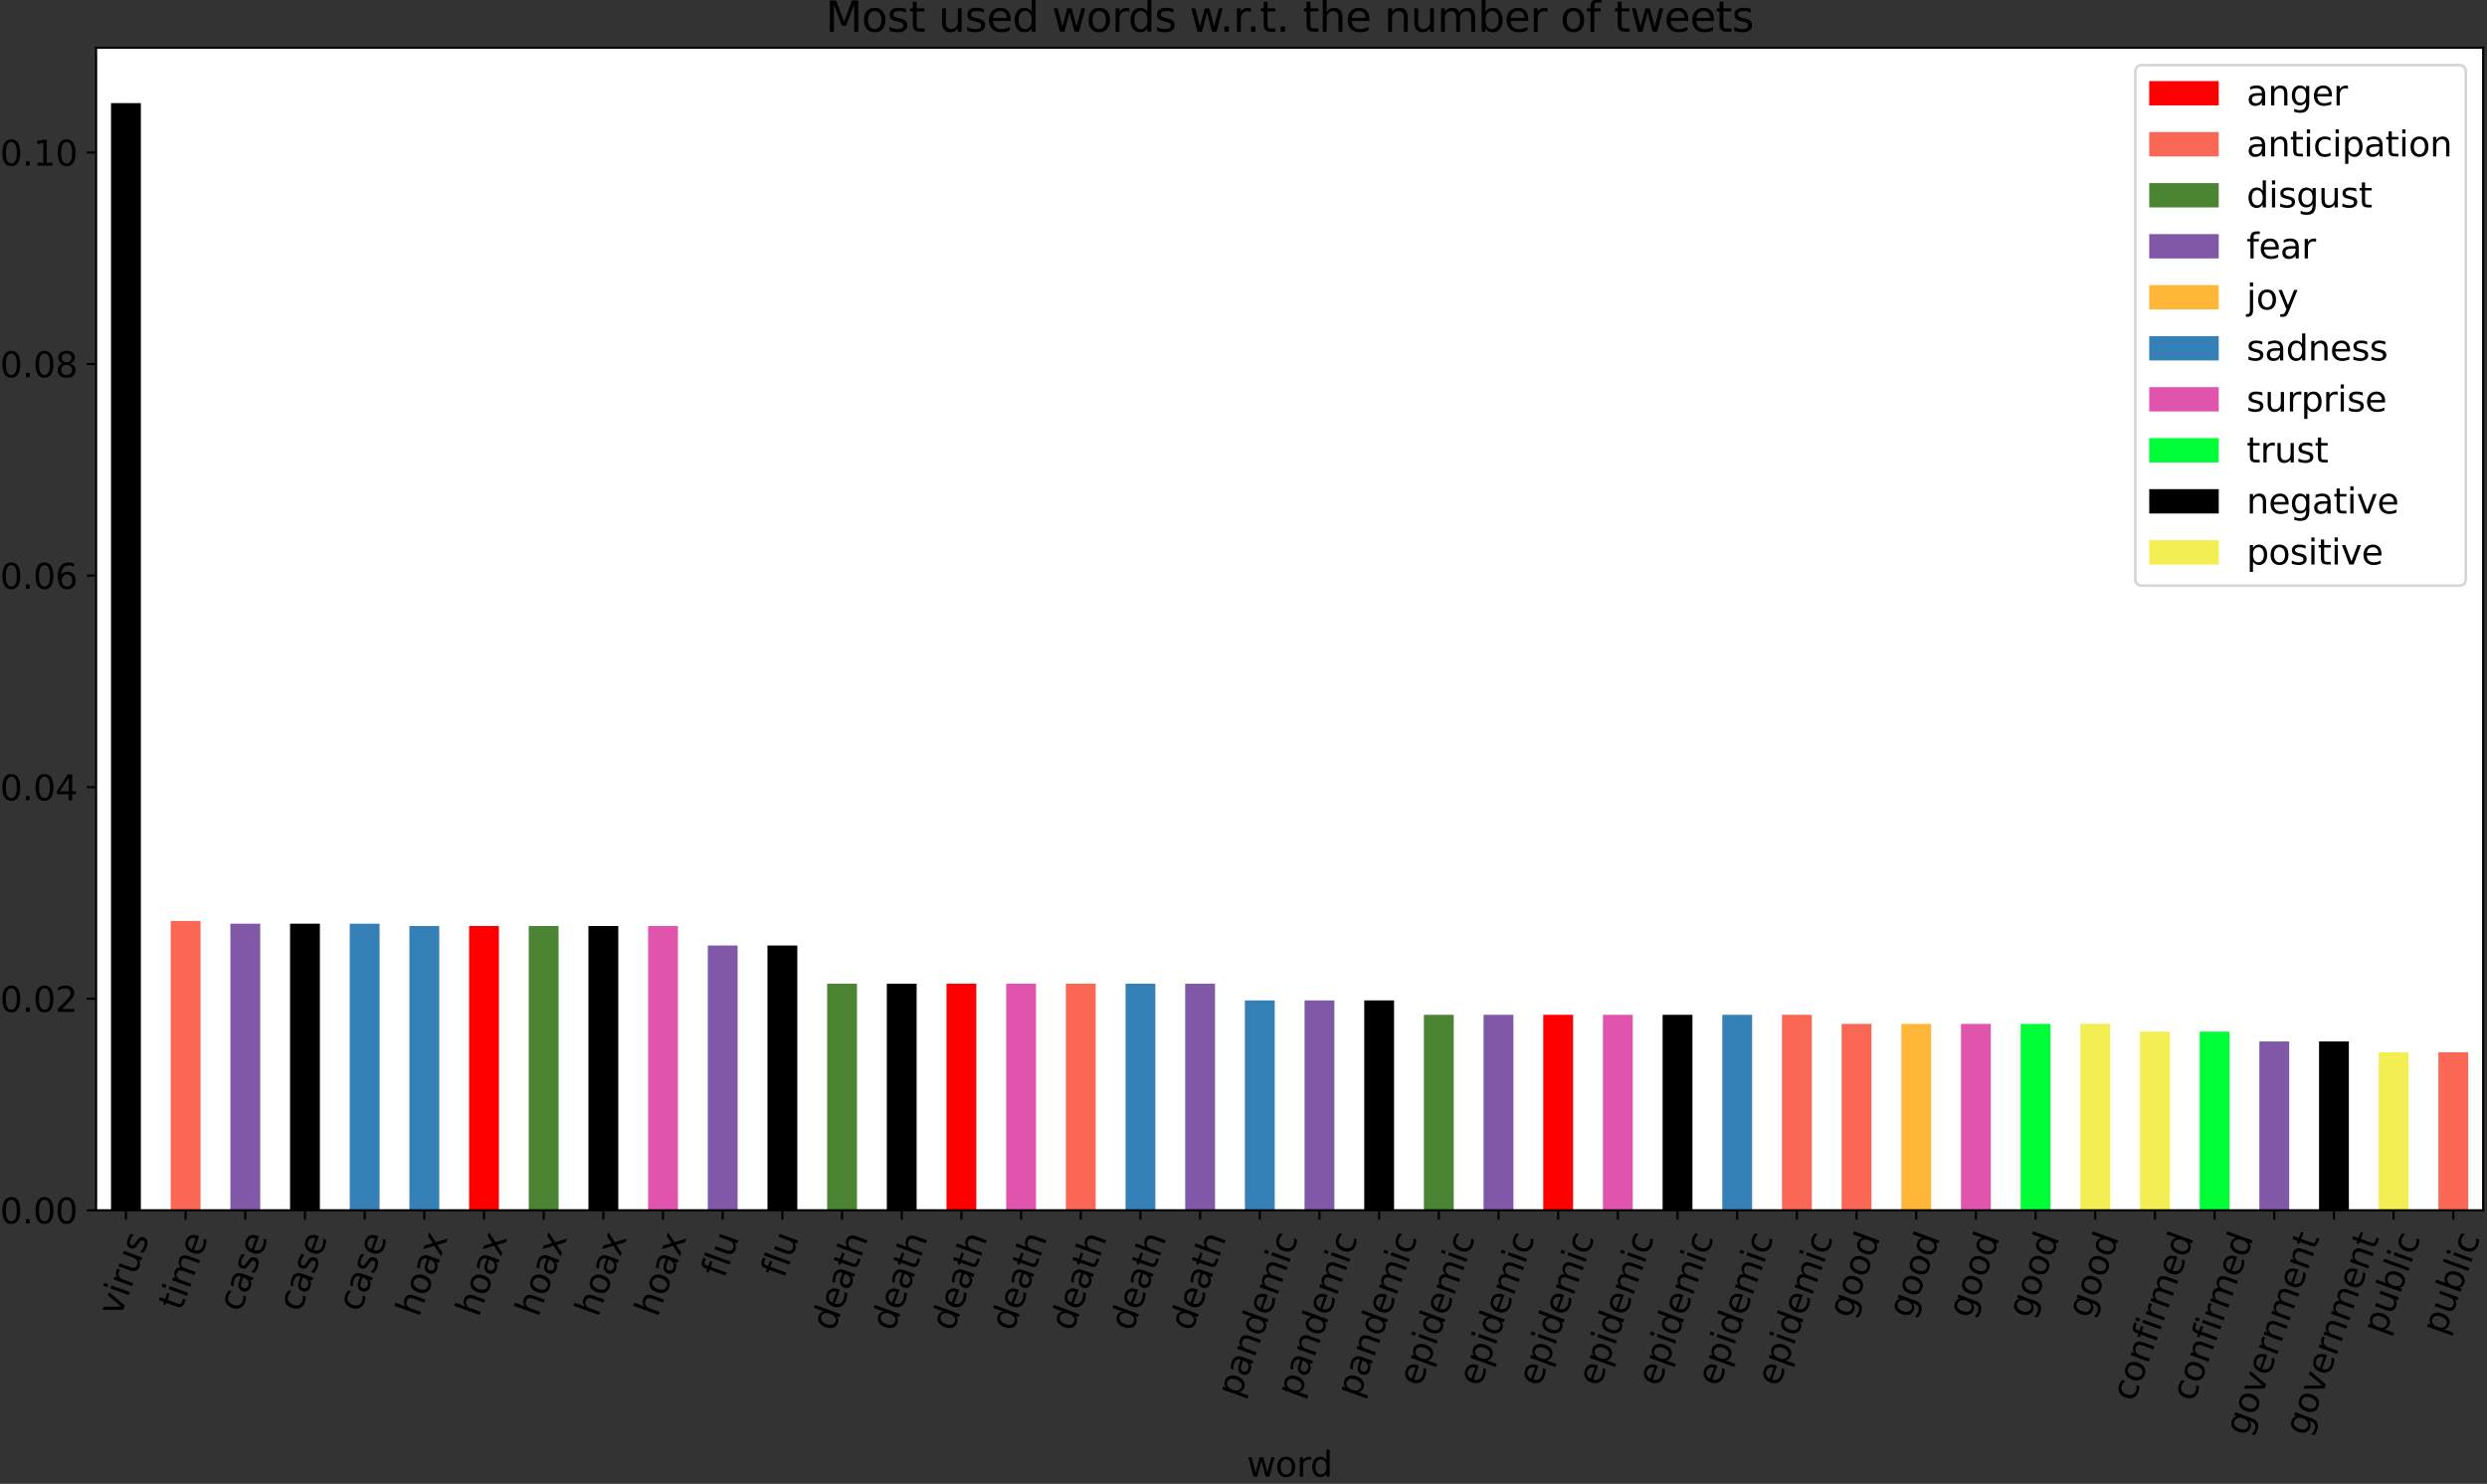<?xml version="1.0" encoding="utf-8" standalone="no"?>
<!DOCTYPE svg PUBLIC "-//W3C//DTD SVG 1.1//EN"
  "http://www.w3.org/Graphics/SVG/1.1/DTD/svg11.dtd">
<svg height="555.092pt" version="1.1" viewBox="0 0 930.186 555.092" width="930.186pt" xmlns="http://www.w3.org/2000/svg" xmlns:xlink="http://www.w3.org/1999/xlink">
 <rect x="0" y="0" width="930.186" height="555.092" fill="#333333" stroke="none"/>
 <defs>
  <style type="text/css">*{stroke-linecap:butt;stroke-linejoin:round;}</style>
 </defs>
 <g id="figure_1">
  <g id="patch_1">
   <path d="M 0 555.092 
L 930.186 555.092 
L 930.186 0 
L 0 0 
z
" style="fill:none;"/>
  </g>
  <g id="axes_1">
   <g id="patch_2">
    <path d="M 35.945 452.734 
L 928.745 452.734 
L 928.745 17.854 
L 35.945 17.854 
z
" style="fill:#ffffff;"/>
   </g>
   <g id="patch_3">
    <path clip-path="url(#p8131854d58)" d="M 41.525 452.734 
L 52.685 452.734 
L 52.685 38.562 
L 41.525 38.562 
z
"/>
   </g>
   <g id="patch_4">
    <path clip-path="url(#p8131854d58)" d="M 63.845 452.734 
L 75.005 452.734 
L 75.005 344.512 
L 63.845 344.512 
z
" style="fill:#fb6755;"/>
   </g>
   <g id="patch_5">
    <path clip-path="url(#p8131854d58)" d="M 86.165 452.734 
L 97.325 452.734 
L 97.325 345.541 
L 86.165 345.541 
z
" style="fill:#8058a7;"/>
   </g>
   <g id="patch_6">
    <path clip-path="url(#p8131854d58)" d="M 108.485 452.734 
L 119.645 452.734 
L 119.645 345.541 
L 108.485 345.541 
z
"/>
   </g>
   <g id="patch_7">
    <path clip-path="url(#p8131854d58)" d="M 130.805 452.734 
L 141.965 452.734 
L 141.965 345.541 
L 130.805 345.541 
z
" style="fill:#3581b7;"/>
   </g>
   <g id="patch_8">
    <path clip-path="url(#p8131854d58)" d="M 153.125 452.734 
L 164.285 452.734 
L 164.285 346.4 
L 153.125 346.4 
z
" style="fill:#3581b7;"/>
   </g>
   <g id="patch_9">
    <path clip-path="url(#p8131854d58)" d="M 175.445 452.734 
L 186.605 452.734 
L 186.605 346.4 
L 175.445 346.4 
z
" style="fill:#ff0000;"/>
   </g>
   <g id="patch_10">
    <path clip-path="url(#p8131854d58)" d="M 197.765 452.734 
L 208.925 452.734 
L 208.925 346.4 
L 197.765 346.4 
z
" style="fill:#4b8534;"/>
   </g>
   <g id="patch_11">
    <path clip-path="url(#p8131854d58)" d="M 220.085 452.734 
L 231.245 452.734 
L 231.245 346.4 
L 220.085 346.4 
z
"/>
   </g>
   <g id="patch_12">
    <path clip-path="url(#p8131854d58)" d="M 242.405 452.734 
L 253.565 452.734 
L 253.565 346.4 
L 242.405 346.4 
z
" style="fill:#e154ae;"/>
   </g>
   <g id="patch_13">
    <path clip-path="url(#p8131854d58)" d="M 264.725 452.734 
L 275.885 452.734 
L 275.885 353.684 
L 264.725 353.684 
z
" style="fill:#8058a7;"/>
   </g>
   <g id="patch_14">
    <path clip-path="url(#p8131854d58)" d="M 287.045 452.734 
L 298.205 452.734 
L 298.205 353.684 
L 287.045 353.684 
z
"/>
   </g>
   <g id="patch_15">
    <path clip-path="url(#p8131854d58)" d="M 309.365 452.734 
L 320.525 452.734 
L 320.525 367.972 
L 309.365 367.972 
z
" style="fill:#4b8534;"/>
   </g>
   <g id="patch_16">
    <path clip-path="url(#p8131854d58)" d="M 331.685 452.734 
L 342.845 452.734 
L 342.845 367.972 
L 331.685 367.972 
z
"/>
   </g>
   <g id="patch_17">
    <path clip-path="url(#p8131854d58)" d="M 354.005 452.734 
L 365.165 452.734 
L 365.165 367.972 
L 354.005 367.972 
z
" style="fill:#ff0000;"/>
   </g>
   <g id="patch_18">
    <path clip-path="url(#p8131854d58)" d="M 376.325 452.734 
L 387.485 452.734 
L 387.485 367.972 
L 376.325 367.972 
z
" style="fill:#e154ae;"/>
   </g>
   <g id="patch_19">
    <path clip-path="url(#p8131854d58)" d="M 398.645 452.734 
L 409.805 452.734 
L 409.805 367.972 
L 398.645 367.972 
z
" style="fill:#fb6755;"/>
   </g>
   <g id="patch_20">
    <path clip-path="url(#p8131854d58)" d="M 420.965 452.734 
L 432.125 452.734 
L 432.125 367.972 
L 420.965 367.972 
z
" style="fill:#3581b7;"/>
   </g>
   <g id="patch_21">
    <path clip-path="url(#p8131854d58)" d="M 443.285 452.734 
L 454.445 452.734 
L 454.445 367.972 
L 443.285 367.972 
z
" style="fill:#8058a7;"/>
   </g>
   <g id="patch_22">
    <path clip-path="url(#p8131854d58)" d="M 465.605 452.734 
L 476.765 452.734 
L 476.765 374.243 
L 465.605 374.243 
z
" style="fill:#3581b7;"/>
   </g>
   <g id="patch_23">
    <path clip-path="url(#p8131854d58)" d="M 487.925 452.734 
L 499.085 452.734 
L 499.085 374.243 
L 487.925 374.243 
z
" style="fill:#8058a7;"/>
   </g>
   <g id="patch_24">
    <path clip-path="url(#p8131854d58)" d="M 510.245 452.734 
L 521.405 452.734 
L 521.405 374.243 
L 510.245 374.243 
z
"/>
   </g>
   <g id="patch_25">
    <path clip-path="url(#p8131854d58)" d="M 532.565 452.734 
L 543.725 452.734 
L 543.725 379.612 
L 532.565 379.612 
z
" style="fill:#4b8534;"/>
   </g>
   <g id="patch_26">
    <path clip-path="url(#p8131854d58)" d="M 554.885 452.734 
L 566.045 452.734 
L 566.045 379.612 
L 554.885 379.612 
z
" style="fill:#8058a7;"/>
   </g>
   <g id="patch_27">
    <path clip-path="url(#p8131854d58)" d="M 577.205 452.734 
L 588.365 452.734 
L 588.365 379.612 
L 577.205 379.612 
z
" style="fill:#ff0000;"/>
   </g>
   <g id="patch_28">
    <path clip-path="url(#p8131854d58)" d="M 599.525 452.734 
L 610.685 452.734 
L 610.685 379.612 
L 599.525 379.612 
z
" style="fill:#e154ae;"/>
   </g>
   <g id="patch_29">
    <path clip-path="url(#p8131854d58)" d="M 621.845 452.734 
L 633.005 452.734 
L 633.005 379.612 
L 621.845 379.612 
z
"/>
   </g>
   <g id="patch_30">
    <path clip-path="url(#p8131854d58)" d="M 644.165 452.734 
L 655.325 452.734 
L 655.325 379.612 
L 644.165 379.612 
z
" style="fill:#3581b7;"/>
   </g>
   <g id="patch_31">
    <path clip-path="url(#p8131854d58)" d="M 666.485 452.734 
L 677.645 452.734 
L 677.645 379.612 
L 666.485 379.612 
z
" style="fill:#fb6755;"/>
   </g>
   <g id="patch_32">
    <path clip-path="url(#p8131854d58)" d="M 688.805 452.734 
L 699.965 452.734 
L 699.965 383.005 
L 688.805 383.005 
z
" style="fill:#fb6755;"/>
   </g>
   <g id="patch_33">
    <path clip-path="url(#p8131854d58)" d="M 711.125 452.734 
L 722.285 452.734 
L 722.285 383.005 
L 711.125 383.005 
z
" style="fill:#ffb639;"/>
   </g>
   <g id="patch_34">
    <path clip-path="url(#p8131854d58)" d="M 733.445 452.734 
L 744.605 452.734 
L 744.605 383.005 
L 733.445 383.005 
z
" style="fill:#e154ae;"/>
   </g>
   <g id="patch_35">
    <path clip-path="url(#p8131854d58)" d="M 755.765 452.734 
L 766.925 452.734 
L 766.925 383.005 
L 755.765 383.005 
z
" style="fill:#00ff37;"/>
   </g>
   <g id="patch_36">
    <path clip-path="url(#p8131854d58)" d="M 778.085 452.734 
L 789.245 452.734 
L 789.245 383.005 
L 778.085 383.005 
z
" style="fill:#f3ef52;"/>
   </g>
   <g id="patch_37">
    <path clip-path="url(#p8131854d58)" d="M 800.405 452.734 
L 811.565 452.734 
L 811.565 385.907 
L 800.405 385.907 
z
" style="fill:#f3ef52;"/>
   </g>
   <g id="patch_38">
    <path clip-path="url(#p8131854d58)" d="M 822.725 452.734 
L 833.885 452.734 
L 833.885 385.907 
L 822.725 385.907 
z
" style="fill:#00ff37;"/>
   </g>
   <g id="patch_39">
    <path clip-path="url(#p8131854d58)" d="M 845.045 452.734 
L 856.205 452.734 
L 856.205 389.575 
L 845.045 389.575 
z
" style="fill:#8058a7;"/>
   </g>
   <g id="patch_40">
    <path clip-path="url(#p8131854d58)" d="M 867.365 452.734 
L 878.525 452.734 
L 878.525 389.575 
L 867.365 389.575 
z
"/>
   </g>
   <g id="patch_41">
    <path clip-path="url(#p8131854d58)" d="M 889.685 452.734 
L 900.845 452.734 
L 900.845 393.625 
L 889.685 393.625 
z
" style="fill:#f3ef52;"/>
   </g>
   <g id="patch_42">
    <path clip-path="url(#p8131854d58)" d="M 912.005 452.734 
L 923.165 452.734 
L 923.165 393.625 
L 912.005 393.625 
z
" style="fill:#fb6755;"/>
   </g>
   <g id="matplotlib.axis_1">
    <g id="xtick_1">
     <g id="line2d_1">
      <defs>
       <path d="M 0 0 
L 0 3.5 
" id="m662b464c27" style="stroke:#000000;stroke-width:0.8;"/>
      </defs>
      <g>
       <use style="stroke:#000000;stroke-width:0.8;" x="47.105" xlink:href="#m662b464c27" y="452.734"/>
      </g>
     </g>
     <g id="text_1">
      <!-- virus -->
      <g transform="translate(45.062 492.864)rotate(-70)scale(0.13 -0.13)">
       <defs>
        <path d="M 191 3500 
L 800 3500 
L 1894 563 
L 2988 3500 
L 3597 3500 
L 2284 0 
L 1503 0 
L 191 3500 
z
" id="DejaVuSans-76" transform="scale(0.016)"/>
        <path d="M 603 3500 
L 1178 3500 
L 1178 0 
L 603 0 
L 603 3500 
z
M 603 4863 
L 1178 4863 
L 1178 4134 
L 603 4134 
L 603 4863 
z
" id="DejaVuSans-69" transform="scale(0.016)"/>
        <path d="M 2631 2963 
Q 2534 3019 2420 3045 
Q 2306 3072 2169 3072 
Q 1681 3072 1420 2755 
Q 1159 2438 1159 1844 
L 1159 0 
L 581 0 
L 581 3500 
L 1159 3500 
L 1159 2956 
Q 1341 3275 1631 3429 
Q 1922 3584 2338 3584 
Q 2397 3584 2469 3576 
Q 2541 3569 2628 3553 
L 2631 2963 
z
" id="DejaVuSans-72" transform="scale(0.016)"/>
        <path d="M 544 1381 
L 544 3500 
L 1119 3500 
L 1119 1403 
Q 1119 906 1312 657 
Q 1506 409 1894 409 
Q 2359 409 2629 706 
Q 2900 1003 2900 1516 
L 2900 3500 
L 3475 3500 
L 3475 0 
L 2900 0 
L 2900 538 
Q 2691 219 2414 64 
Q 2138 -91 1772 -91 
Q 1169 -91 856 284 
Q 544 659 544 1381 
z
M 1991 3584 
L 1991 3584 
z
" id="DejaVuSans-75" transform="scale(0.016)"/>
        <path d="M 2834 3397 
L 2834 2853 
Q 2591 2978 2328 3040 
Q 2066 3103 1784 3103 
Q 1356 3103 1142 2972 
Q 928 2841 928 2578 
Q 928 2378 1081 2264 
Q 1234 2150 1697 2047 
L 1894 2003 
Q 2506 1872 2764 1633 
Q 3022 1394 3022 966 
Q 3022 478 2636 193 
Q 2250 -91 1575 -91 
Q 1294 -91 989 -36 
Q 684 19 347 128 
L 347 722 
Q 666 556 975 473 
Q 1284 391 1588 391 
Q 1994 391 2212 530 
Q 2431 669 2431 922 
Q 2431 1156 2273 1281 
Q 2116 1406 1581 1522 
L 1381 1569 
Q 847 1681 609 1914 
Q 372 2147 372 2553 
Q 372 3047 722 3315 
Q 1072 3584 1716 3584 
Q 2034 3584 2315 3537 
Q 2597 3491 2834 3397 
z
" id="DejaVuSans-73" transform="scale(0.016)"/>
       </defs>
       <use xlink:href="#DejaVuSans-76"/>
       <use x="59.18" xlink:href="#DejaVuSans-69"/>
       <use x="86.963" xlink:href="#DejaVuSans-72"/>
       <use x="128.076" xlink:href="#DejaVuSans-75"/>
       <use x="191.455" xlink:href="#DejaVuSans-73"/>
      </g>
     </g>
    </g>
    <g id="xtick_2">
     <g id="line2d_2">
      <g>
       <use style="stroke:#000000;stroke-width:0.8;" x="69.425" xlink:href="#m662b464c27" y="452.734"/>
      </g>
     </g>
     <g id="text_2">
      <!-- time -->
      <g transform="translate(67.774 490.711)rotate(-70)scale(0.13 -0.13)">
       <defs>
        <path d="M 1172 4494 
L 1172 3500 
L 2356 3500 
L 2356 3053 
L 1172 3053 
L 1172 1153 
Q 1172 725 1289 603 
Q 1406 481 1766 481 
L 2356 481 
L 2356 0 
L 1766 0 
Q 1100 0 847 248 
Q 594 497 594 1153 
L 594 3053 
L 172 3053 
L 172 3500 
L 594 3500 
L 594 4494 
L 1172 4494 
z
" id="DejaVuSans-74" transform="scale(0.016)"/>
        <path d="M 3328 2828 
Q 3544 3216 3844 3400 
Q 4144 3584 4550 3584 
Q 5097 3584 5394 3201 
Q 5691 2819 5691 2113 
L 5691 0 
L 5113 0 
L 5113 2094 
Q 5113 2597 4934 2840 
Q 4756 3084 4391 3084 
Q 3944 3084 3684 2787 
Q 3425 2491 3425 1978 
L 3425 0 
L 2847 0 
L 2847 2094 
Q 2847 2600 2669 2842 
Q 2491 3084 2119 3084 
Q 1678 3084 1418 2786 
Q 1159 2488 1159 1978 
L 1159 0 
L 581 0 
L 581 3500 
L 1159 3500 
L 1159 2956 
Q 1356 3278 1631 3431 
Q 1906 3584 2284 3584 
Q 2666 3584 2933 3390 
Q 3200 3197 3328 2828 
z
" id="DejaVuSans-6d" transform="scale(0.016)"/>
        <path d="M 3597 1894 
L 3597 1613 
L 953 1613 
Q 991 1019 1311 708 
Q 1631 397 2203 397 
Q 2534 397 2845 478 
Q 3156 559 3463 722 
L 3463 178 
Q 3153 47 2828 -22 
Q 2503 -91 2169 -91 
Q 1331 -91 842 396 
Q 353 884 353 1716 
Q 353 2575 817 3079 
Q 1281 3584 2069 3584 
Q 2775 3584 3186 3129 
Q 3597 2675 3597 1894 
z
M 3022 2063 
Q 3016 2534 2758 2815 
Q 2500 3097 2075 3097 
Q 1594 3097 1305 2825 
Q 1016 2553 972 2059 
L 3022 2063 
z
" id="DejaVuSans-65" transform="scale(0.016)"/>
       </defs>
       <use xlink:href="#DejaVuSans-74"/>
       <use x="39.209" xlink:href="#DejaVuSans-69"/>
       <use x="66.992" xlink:href="#DejaVuSans-6d"/>
       <use x="164.404" xlink:href="#DejaVuSans-65"/>
      </g>
     </g>
    </g>
    <g id="xtick_3">
     <g id="line2d_3">
      <g>
       <use style="stroke:#000000;stroke-width:0.8;" x="91.745" xlink:href="#m662b464c27" y="452.734"/>
      </g>
     </g>
     <g id="text_3">
      <!-- case -->
      <g transform="translate(90.005 491.195)rotate(-70)scale(0.13 -0.13)">
       <defs>
        <path d="M 3122 3366 
L 3122 2828 
Q 2878 2963 2633 3030 
Q 2388 3097 2138 3097 
Q 1578 3097 1268 2742 
Q 959 2388 959 1747 
Q 959 1106 1268 751 
Q 1578 397 2138 397 
Q 2388 397 2633 464 
Q 2878 531 3122 666 
L 3122 134 
Q 2881 22 2623 -34 
Q 2366 -91 2075 -91 
Q 1284 -91 818 406 
Q 353 903 353 1747 
Q 353 2603 823 3093 
Q 1294 3584 2113 3584 
Q 2378 3584 2631 3529 
Q 2884 3475 3122 3366 
z
" id="DejaVuSans-63" transform="scale(0.016)"/>
        <path d="M 2194 1759 
Q 1497 1759 1228 1600 
Q 959 1441 959 1056 
Q 959 750 1161 570 
Q 1363 391 1709 391 
Q 2188 391 2477 730 
Q 2766 1069 2766 1631 
L 2766 1759 
L 2194 1759 
z
M 3341 1997 
L 3341 0 
L 2766 0 
L 2766 531 
Q 2569 213 2275 61 
Q 1981 -91 1556 -91 
Q 1019 -91 701 211 
Q 384 513 384 1019 
Q 384 1609 779 1909 
Q 1175 2209 1959 2209 
L 2766 2209 
L 2766 2266 
Q 2766 2663 2505 2880 
Q 2244 3097 1772 3097 
Q 1472 3097 1187 3025 
Q 903 2953 641 2809 
L 641 3341 
Q 956 3463 1253 3523 
Q 1550 3584 1831 3584 
Q 2591 3584 2966 3190 
Q 3341 2797 3341 1997 
z
" id="DejaVuSans-61" transform="scale(0.016)"/>
       </defs>
       <use xlink:href="#DejaVuSans-63"/>
       <use x="54.98" xlink:href="#DejaVuSans-61"/>
       <use x="116.26" xlink:href="#DejaVuSans-73"/>
       <use x="168.359" xlink:href="#DejaVuSans-65"/>
      </g>
     </g>
    </g>
    <g id="xtick_4">
     <g id="line2d_4">
      <g>
       <use style="stroke:#000000;stroke-width:0.8;" x="114.065" xlink:href="#m662b464c27" y="452.734"/>
      </g>
     </g>
     <g id="text_4">
      <!-- case -->
      <g transform="translate(112.325 491.195)rotate(-70)scale(0.13 -0.13)">
       <use xlink:href="#DejaVuSans-63"/>
       <use x="54.98" xlink:href="#DejaVuSans-61"/>
       <use x="116.26" xlink:href="#DejaVuSans-73"/>
       <use x="168.359" xlink:href="#DejaVuSans-65"/>
      </g>
     </g>
    </g>
    <g id="xtick_5">
     <g id="line2d_5">
      <g>
       <use style="stroke:#000000;stroke-width:0.8;" x="136.385" xlink:href="#m662b464c27" y="452.734"/>
      </g>
     </g>
     <g id="text_5">
      <!-- case -->
      <g transform="translate(134.645 491.195)rotate(-70)scale(0.13 -0.13)">
       <use xlink:href="#DejaVuSans-63"/>
       <use x="54.98" xlink:href="#DejaVuSans-61"/>
       <use x="116.26" xlink:href="#DejaVuSans-73"/>
       <use x="168.359" xlink:href="#DejaVuSans-65"/>
      </g>
     </g>
    </g>
    <g id="xtick_6">
     <g id="line2d_6">
      <g>
       <use style="stroke:#000000;stroke-width:0.8;" x="158.705" xlink:href="#m662b464c27" y="452.734"/>
      </g>
     </g>
     <g id="text_6">
      <!-- hoax -->
      <g transform="translate(156.629 493.045)rotate(-70)scale(0.13 -0.13)">
       <defs>
        <path d="M 3513 2113 
L 3513 0 
L 2938 0 
L 2938 2094 
Q 2938 2591 2744 2837 
Q 2550 3084 2163 3084 
Q 1697 3084 1428 2787 
Q 1159 2491 1159 1978 
L 1159 0 
L 581 0 
L 581 4863 
L 1159 4863 
L 1159 2956 
Q 1366 3272 1645 3428 
Q 1925 3584 2291 3584 
Q 2894 3584 3203 3211 
Q 3513 2838 3513 2113 
z
" id="DejaVuSans-68" transform="scale(0.016)"/>
        <path d="M 1959 3097 
Q 1497 3097 1228 2736 
Q 959 2375 959 1747 
Q 959 1119 1226 758 
Q 1494 397 1959 397 
Q 2419 397 2687 759 
Q 2956 1122 2956 1747 
Q 2956 2369 2687 2733 
Q 2419 3097 1959 3097 
z
M 1959 3584 
Q 2709 3584 3137 3096 
Q 3566 2609 3566 1747 
Q 3566 888 3137 398 
Q 2709 -91 1959 -91 
Q 1206 -91 779 398 
Q 353 888 353 1747 
Q 353 2609 779 3096 
Q 1206 3584 1959 3584 
z
" id="DejaVuSans-6f" transform="scale(0.016)"/>
        <path d="M 3513 3500 
L 2247 1797 
L 3578 0 
L 2900 0 
L 1881 1375 
L 863 0 
L 184 0 
L 1544 1831 
L 300 3500 
L 978 3500 
L 1906 2253 
L 2834 3500 
L 3513 3500 
z
" id="DejaVuSans-78" transform="scale(0.016)"/>
       </defs>
       <use xlink:href="#DejaVuSans-68"/>
       <use x="63.379" xlink:href="#DejaVuSans-6f"/>
       <use x="124.561" xlink:href="#DejaVuSans-61"/>
       <use x="185.84" xlink:href="#DejaVuSans-78"/>
      </g>
     </g>
    </g>
    <g id="xtick_7">
     <g id="line2d_7">
      <g>
       <use style="stroke:#000000;stroke-width:0.8;" x="181.025" xlink:href="#m662b464c27" y="452.734"/>
      </g>
     </g>
     <g id="text_7">
      <!-- hoax -->
      <g transform="translate(178.949 493.045)rotate(-70)scale(0.13 -0.13)">
       <use xlink:href="#DejaVuSans-68"/>
       <use x="63.379" xlink:href="#DejaVuSans-6f"/>
       <use x="124.561" xlink:href="#DejaVuSans-61"/>
       <use x="185.84" xlink:href="#DejaVuSans-78"/>
      </g>
     </g>
    </g>
    <g id="xtick_8">
     <g id="line2d_8">
      <g>
       <use style="stroke:#000000;stroke-width:0.8;" x="203.345" xlink:href="#m662b464c27" y="452.734"/>
      </g>
     </g>
     <g id="text_8">
      <!-- hoax -->
      <g transform="translate(201.269 493.045)rotate(-70)scale(0.13 -0.13)">
       <use xlink:href="#DejaVuSans-68"/>
       <use x="63.379" xlink:href="#DejaVuSans-6f"/>
       <use x="124.561" xlink:href="#DejaVuSans-61"/>
       <use x="185.84" xlink:href="#DejaVuSans-78"/>
      </g>
     </g>
    </g>
    <g id="xtick_9">
     <g id="line2d_9">
      <g>
       <use style="stroke:#000000;stroke-width:0.8;" x="225.665" xlink:href="#m662b464c27" y="452.734"/>
      </g>
     </g>
     <g id="text_9">
      <!-- hoax -->
      <g transform="translate(223.589 493.045)rotate(-70)scale(0.13 -0.13)">
       <use xlink:href="#DejaVuSans-68"/>
       <use x="63.379" xlink:href="#DejaVuSans-6f"/>
       <use x="124.561" xlink:href="#DejaVuSans-61"/>
       <use x="185.84" xlink:href="#DejaVuSans-78"/>
      </g>
     </g>
    </g>
    <g id="xtick_10">
     <g id="line2d_10">
      <g>
       <use style="stroke:#000000;stroke-width:0.8;" x="247.985" xlink:href="#m662b464c27" y="452.734"/>
      </g>
     </g>
     <g id="text_10">
      <!-- hoax -->
      <g transform="translate(245.909 493.045)rotate(-70)scale(0.13 -0.13)">
       <use xlink:href="#DejaVuSans-68"/>
       <use x="63.379" xlink:href="#DejaVuSans-6f"/>
       <use x="124.561" xlink:href="#DejaVuSans-61"/>
       <use x="185.84" xlink:href="#DejaVuSans-78"/>
      </g>
     </g>
    </g>
    <g id="xtick_11">
     <g id="line2d_11">
      <g>
       <use style="stroke:#000000;stroke-width:0.8;" x="270.305" xlink:href="#m662b464c27" y="452.734"/>
      </g>
     </g>
     <g id="text_11">
      <!-- flu -->
      <g transform="translate(270.867 478.548)rotate(-70)scale(0.13 -0.13)">
       <defs>
        <path d="M 2375 4863 
L 2375 4384 
L 1825 4384 
Q 1516 4384 1395 4259 
Q 1275 4134 1275 3809 
L 1275 3500 
L 2222 3500 
L 2222 3053 
L 1275 3053 
L 1275 0 
L 697 0 
L 697 3053 
L 147 3053 
L 147 3500 
L 697 3500 
L 697 3744 
Q 697 4328 969 4595 
Q 1241 4863 1831 4863 
L 2375 4863 
z
" id="DejaVuSans-66" transform="scale(0.016)"/>
        <path d="M 603 4863 
L 1178 4863 
L 1178 0 
L 603 0 
L 603 4863 
z
" id="DejaVuSans-6c" transform="scale(0.016)"/>
       </defs>
       <use xlink:href="#DejaVuSans-66"/>
       <use x="35.205" xlink:href="#DejaVuSans-6c"/>
       <use x="62.988" xlink:href="#DejaVuSans-75"/>
      </g>
     </g>
    </g>
    <g id="xtick_12">
     <g id="line2d_12">
      <g>
       <use style="stroke:#000000;stroke-width:0.8;" x="292.625" xlink:href="#m662b464c27" y="452.734"/>
      </g>
     </g>
     <g id="text_12">
      <!-- flu -->
      <g transform="translate(293.187 478.548)rotate(-70)scale(0.13 -0.13)">
       <use xlink:href="#DejaVuSans-66"/>
       <use x="35.205" xlink:href="#DejaVuSans-6c"/>
       <use x="62.988" xlink:href="#DejaVuSans-75"/>
      </g>
     </g>
    </g>
    <g id="xtick_13">
     <g id="line2d_13">
      <g>
       <use style="stroke:#000000;stroke-width:0.8;" x="314.945" xlink:href="#m662b464c27" y="452.734"/>
      </g>
     </g>
     <g id="text_13">
      <!-- death -->
      <g transform="translate(311.894 498.401)rotate(-70)scale(0.13 -0.13)">
       <defs>
        <path d="M 2906 2969 
L 2906 4863 
L 3481 4863 
L 3481 0 
L 2906 0 
L 2906 525 
Q 2725 213 2448 61 
Q 2172 -91 1784 -91 
Q 1150 -91 751 415 
Q 353 922 353 1747 
Q 353 2572 751 3078 
Q 1150 3584 1784 3584 
Q 2172 3584 2448 3432 
Q 2725 3281 2906 2969 
z
M 947 1747 
Q 947 1113 1208 752 
Q 1469 391 1925 391 
Q 2381 391 2643 752 
Q 2906 1113 2906 1747 
Q 2906 2381 2643 2742 
Q 2381 3103 1925 3103 
Q 1469 3103 1208 2742 
Q 947 2381 947 1747 
z
" id="DejaVuSans-64" transform="scale(0.016)"/>
       </defs>
       <use xlink:href="#DejaVuSans-64"/>
       <use x="63.477" xlink:href="#DejaVuSans-65"/>
       <use x="125" xlink:href="#DejaVuSans-61"/>
       <use x="186.279" xlink:href="#DejaVuSans-74"/>
       <use x="225.488" xlink:href="#DejaVuSans-68"/>
      </g>
     </g>
    </g>
    <g id="xtick_14">
     <g id="line2d_14">
      <g>
       <use style="stroke:#000000;stroke-width:0.8;" x="337.265" xlink:href="#m662b464c27" y="452.734"/>
      </g>
     </g>
     <g id="text_14">
      <!-- death -->
      <g transform="translate(334.214 498.401)rotate(-70)scale(0.13 -0.13)">
       <use xlink:href="#DejaVuSans-64"/>
       <use x="63.477" xlink:href="#DejaVuSans-65"/>
       <use x="125" xlink:href="#DejaVuSans-61"/>
       <use x="186.279" xlink:href="#DejaVuSans-74"/>
       <use x="225.488" xlink:href="#DejaVuSans-68"/>
      </g>
     </g>
    </g>
    <g id="xtick_15">
     <g id="line2d_15">
      <g>
       <use style="stroke:#000000;stroke-width:0.8;" x="359.585" xlink:href="#m662b464c27" y="452.734"/>
      </g>
     </g>
     <g id="text_15">
      <!-- death -->
      <g transform="translate(356.534 498.401)rotate(-70)scale(0.13 -0.13)">
       <use xlink:href="#DejaVuSans-64"/>
       <use x="63.477" xlink:href="#DejaVuSans-65"/>
       <use x="125" xlink:href="#DejaVuSans-61"/>
       <use x="186.279" xlink:href="#DejaVuSans-74"/>
       <use x="225.488" xlink:href="#DejaVuSans-68"/>
      </g>
     </g>
    </g>
    <g id="xtick_16">
     <g id="line2d_16">
      <g>
       <use style="stroke:#000000;stroke-width:0.8;" x="381.905" xlink:href="#m662b464c27" y="452.734"/>
      </g>
     </g>
     <g id="text_16">
      <!-- death -->
      <g transform="translate(378.854 498.401)rotate(-70)scale(0.13 -0.13)">
       <use xlink:href="#DejaVuSans-64"/>
       <use x="63.477" xlink:href="#DejaVuSans-65"/>
       <use x="125" xlink:href="#DejaVuSans-61"/>
       <use x="186.279" xlink:href="#DejaVuSans-74"/>
       <use x="225.488" xlink:href="#DejaVuSans-68"/>
      </g>
     </g>
    </g>
    <g id="xtick_17">
     <g id="line2d_17">
      <g>
       <use style="stroke:#000000;stroke-width:0.8;" x="404.225" xlink:href="#m662b464c27" y="452.734"/>
      </g>
     </g>
     <g id="text_17">
      <!-- death -->
      <g transform="translate(401.174 498.401)rotate(-70)scale(0.13 -0.13)">
       <use xlink:href="#DejaVuSans-64"/>
       <use x="63.477" xlink:href="#DejaVuSans-65"/>
       <use x="125" xlink:href="#DejaVuSans-61"/>
       <use x="186.279" xlink:href="#DejaVuSans-74"/>
       <use x="225.488" xlink:href="#DejaVuSans-68"/>
      </g>
     </g>
    </g>
    <g id="xtick_18">
     <g id="line2d_18">
      <g>
       <use style="stroke:#000000;stroke-width:0.8;" x="426.545" xlink:href="#m662b464c27" y="452.734"/>
      </g>
     </g>
     <g id="text_18">
      <!-- death -->
      <g transform="translate(423.494 498.401)rotate(-70)scale(0.13 -0.13)">
       <use xlink:href="#DejaVuSans-64"/>
       <use x="63.477" xlink:href="#DejaVuSans-65"/>
       <use x="125" xlink:href="#DejaVuSans-61"/>
       <use x="186.279" xlink:href="#DejaVuSans-74"/>
       <use x="225.488" xlink:href="#DejaVuSans-68"/>
      </g>
     </g>
    </g>
    <g id="xtick_19">
     <g id="line2d_19">
      <g>
       <use style="stroke:#000000;stroke-width:0.8;" x="448.865" xlink:href="#m662b464c27" y="452.734"/>
      </g>
     </g>
     <g id="text_19">
      <!-- death -->
      <g transform="translate(445.814 498.401)rotate(-70)scale(0.13 -0.13)">
       <use xlink:href="#DejaVuSans-64"/>
       <use x="63.477" xlink:href="#DejaVuSans-65"/>
       <use x="125" xlink:href="#DejaVuSans-61"/>
       <use x="186.279" xlink:href="#DejaVuSans-74"/>
       <use x="225.488" xlink:href="#DejaVuSans-68"/>
      </g>
     </g>
    </g>
    <g id="xtick_20">
     <g id="line2d_20">
      <g>
       <use style="stroke:#000000;stroke-width:0.8;" x="471.185" xlink:href="#m662b464c27" y="452.734"/>
      </g>
     </g>
     <g id="text_20">
      <!-- pandemic -->
      <g transform="translate(463.589 523.377)rotate(-70)scale(0.13 -0.13)">
       <defs>
        <path d="M 1159 525 
L 1159 -1331 
L 581 -1331 
L 581 3500 
L 1159 3500 
L 1159 2969 
Q 1341 3281 1617 3432 
Q 1894 3584 2278 3584 
Q 2916 3584 3314 3078 
Q 3713 2572 3713 1747 
Q 3713 922 3314 415 
Q 2916 -91 2278 -91 
Q 1894 -91 1617 61 
Q 1341 213 1159 525 
z
M 3116 1747 
Q 3116 2381 2855 2742 
Q 2594 3103 2138 3103 
Q 1681 3103 1420 2742 
Q 1159 2381 1159 1747 
Q 1159 1113 1420 752 
Q 1681 391 2138 391 
Q 2594 391 2855 752 
Q 3116 1113 3116 1747 
z
" id="DejaVuSans-70" transform="scale(0.016)"/>
        <path d="M 3513 2113 
L 3513 0 
L 2938 0 
L 2938 2094 
Q 2938 2591 2744 2837 
Q 2550 3084 2163 3084 
Q 1697 3084 1428 2787 
Q 1159 2491 1159 1978 
L 1159 0 
L 581 0 
L 581 3500 
L 1159 3500 
L 1159 2956 
Q 1366 3272 1645 3428 
Q 1925 3584 2291 3584 
Q 2894 3584 3203 3211 
Q 3513 2838 3513 2113 
z
" id="DejaVuSans-6e" transform="scale(0.016)"/>
       </defs>
       <use xlink:href="#DejaVuSans-70"/>
       <use x="63.477" xlink:href="#DejaVuSans-61"/>
       <use x="124.756" xlink:href="#DejaVuSans-6e"/>
       <use x="188.135" xlink:href="#DejaVuSans-64"/>
       <use x="251.611" xlink:href="#DejaVuSans-65"/>
       <use x="313.135" xlink:href="#DejaVuSans-6d"/>
       <use x="410.547" xlink:href="#DejaVuSans-69"/>
       <use x="438.33" xlink:href="#DejaVuSans-63"/>
      </g>
     </g>
    </g>
    <g id="xtick_21">
     <g id="line2d_21">
      <g>
       <use style="stroke:#000000;stroke-width:0.8;" x="493.505" xlink:href="#m662b464c27" y="452.734"/>
      </g>
     </g>
     <g id="text_21">
      <!-- pandemic -->
      <g transform="translate(485.909 523.377)rotate(-70)scale(0.13 -0.13)">
       <use xlink:href="#DejaVuSans-70"/>
       <use x="63.477" xlink:href="#DejaVuSans-61"/>
       <use x="124.756" xlink:href="#DejaVuSans-6e"/>
       <use x="188.135" xlink:href="#DejaVuSans-64"/>
       <use x="251.611" xlink:href="#DejaVuSans-65"/>
       <use x="313.135" xlink:href="#DejaVuSans-6d"/>
       <use x="410.547" xlink:href="#DejaVuSans-69"/>
       <use x="438.33" xlink:href="#DejaVuSans-63"/>
      </g>
     </g>
    </g>
    <g id="xtick_22">
     <g id="line2d_22">
      <g>
       <use style="stroke:#000000;stroke-width:0.8;" x="515.825" xlink:href="#m662b464c27" y="452.734"/>
      </g>
     </g>
     <g id="text_22">
      <!-- pandemic -->
      <g transform="translate(508.229 523.377)rotate(-70)scale(0.13 -0.13)">
       <use xlink:href="#DejaVuSans-70"/>
       <use x="63.477" xlink:href="#DejaVuSans-61"/>
       <use x="124.756" xlink:href="#DejaVuSans-6e"/>
       <use x="188.135" xlink:href="#DejaVuSans-64"/>
       <use x="251.611" xlink:href="#DejaVuSans-65"/>
       <use x="313.135" xlink:href="#DejaVuSans-6d"/>
       <use x="410.547" xlink:href="#DejaVuSans-69"/>
       <use x="438.33" xlink:href="#DejaVuSans-63"/>
      </g>
     </g>
    </g>
    <g id="xtick_23">
     <g id="line2d_23">
      <g>
       <use style="stroke:#000000;stroke-width:0.8;" x="538.145" xlink:href="#m662b464c27" y="452.734"/>
      </g>
     </g>
     <g id="text_23">
      <!-- epidemic -->
      <g transform="translate(531.335 519.059)rotate(-70)scale(0.13 -0.13)">
       <use xlink:href="#DejaVuSans-65"/>
       <use x="61.523" xlink:href="#DejaVuSans-70"/>
       <use x="125" xlink:href="#DejaVuSans-69"/>
       <use x="152.783" xlink:href="#DejaVuSans-64"/>
       <use x="216.26" xlink:href="#DejaVuSans-65"/>
       <use x="277.783" xlink:href="#DejaVuSans-6d"/>
       <use x="375.195" xlink:href="#DejaVuSans-69"/>
       <use x="402.979" xlink:href="#DejaVuSans-63"/>
      </g>
     </g>
    </g>
    <g id="xtick_24">
     <g id="line2d_24">
      <g>
       <use style="stroke:#000000;stroke-width:0.8;" x="560.465" xlink:href="#m662b464c27" y="452.734"/>
      </g>
     </g>
     <g id="text_24">
      <!-- epidemic -->
      <g transform="translate(553.655 519.059)rotate(-70)scale(0.13 -0.13)">
       <use xlink:href="#DejaVuSans-65"/>
       <use x="61.523" xlink:href="#DejaVuSans-70"/>
       <use x="125" xlink:href="#DejaVuSans-69"/>
       <use x="152.783" xlink:href="#DejaVuSans-64"/>
       <use x="216.26" xlink:href="#DejaVuSans-65"/>
       <use x="277.783" xlink:href="#DejaVuSans-6d"/>
       <use x="375.195" xlink:href="#DejaVuSans-69"/>
       <use x="402.979" xlink:href="#DejaVuSans-63"/>
      </g>
     </g>
    </g>
    <g id="xtick_25">
     <g id="line2d_25">
      <g>
       <use style="stroke:#000000;stroke-width:0.8;" x="582.785" xlink:href="#m662b464c27" y="452.734"/>
      </g>
     </g>
     <g id="text_25">
      <!-- epidemic -->
      <g transform="translate(575.975 519.059)rotate(-70)scale(0.13 -0.13)">
       <use xlink:href="#DejaVuSans-65"/>
       <use x="61.523" xlink:href="#DejaVuSans-70"/>
       <use x="125" xlink:href="#DejaVuSans-69"/>
       <use x="152.783" xlink:href="#DejaVuSans-64"/>
       <use x="216.26" xlink:href="#DejaVuSans-65"/>
       <use x="277.783" xlink:href="#DejaVuSans-6d"/>
       <use x="375.195" xlink:href="#DejaVuSans-69"/>
       <use x="402.979" xlink:href="#DejaVuSans-63"/>
      </g>
     </g>
    </g>
    <g id="xtick_26">
     <g id="line2d_26">
      <g>
       <use style="stroke:#000000;stroke-width:0.8;" x="605.105" xlink:href="#m662b464c27" y="452.734"/>
      </g>
     </g>
     <g id="text_26">
      <!-- epidemic -->
      <g transform="translate(598.295 519.059)rotate(-70)scale(0.13 -0.13)">
       <use xlink:href="#DejaVuSans-65"/>
       <use x="61.523" xlink:href="#DejaVuSans-70"/>
       <use x="125" xlink:href="#DejaVuSans-69"/>
       <use x="152.783" xlink:href="#DejaVuSans-64"/>
       <use x="216.26" xlink:href="#DejaVuSans-65"/>
       <use x="277.783" xlink:href="#DejaVuSans-6d"/>
       <use x="375.195" xlink:href="#DejaVuSans-69"/>
       <use x="402.979" xlink:href="#DejaVuSans-63"/>
      </g>
     </g>
    </g>
    <g id="xtick_27">
     <g id="line2d_27">
      <g>
       <use style="stroke:#000000;stroke-width:0.8;" x="627.425" xlink:href="#m662b464c27" y="452.734"/>
      </g>
     </g>
     <g id="text_27">
      <!-- epidemic -->
      <g transform="translate(620.615 519.059)rotate(-70)scale(0.13 -0.13)">
       <use xlink:href="#DejaVuSans-65"/>
       <use x="61.523" xlink:href="#DejaVuSans-70"/>
       <use x="125" xlink:href="#DejaVuSans-69"/>
       <use x="152.783" xlink:href="#DejaVuSans-64"/>
       <use x="216.26" xlink:href="#DejaVuSans-65"/>
       <use x="277.783" xlink:href="#DejaVuSans-6d"/>
       <use x="375.195" xlink:href="#DejaVuSans-69"/>
       <use x="402.979" xlink:href="#DejaVuSans-63"/>
      </g>
     </g>
    </g>
    <g id="xtick_28">
     <g id="line2d_28">
      <g>
       <use style="stroke:#000000;stroke-width:0.8;" x="649.745" xlink:href="#m662b464c27" y="452.734"/>
      </g>
     </g>
     <g id="text_28">
      <!-- epidemic -->
      <g transform="translate(642.935 519.059)rotate(-70)scale(0.13 -0.13)">
       <use xlink:href="#DejaVuSans-65"/>
       <use x="61.523" xlink:href="#DejaVuSans-70"/>
       <use x="125" xlink:href="#DejaVuSans-69"/>
       <use x="152.783" xlink:href="#DejaVuSans-64"/>
       <use x="216.26" xlink:href="#DejaVuSans-65"/>
       <use x="277.783" xlink:href="#DejaVuSans-6d"/>
       <use x="375.195" xlink:href="#DejaVuSans-69"/>
       <use x="402.979" xlink:href="#DejaVuSans-63"/>
      </g>
     </g>
    </g>
    <g id="xtick_29">
     <g id="line2d_29">
      <g>
       <use style="stroke:#000000;stroke-width:0.8;" x="672.065" xlink:href="#m662b464c27" y="452.734"/>
      </g>
     </g>
     <g id="text_29">
      <!-- epidemic -->
      <g transform="translate(665.255 519.059)rotate(-70)scale(0.13 -0.13)">
       <use xlink:href="#DejaVuSans-65"/>
       <use x="61.523" xlink:href="#DejaVuSans-70"/>
       <use x="125" xlink:href="#DejaVuSans-69"/>
       <use x="152.783" xlink:href="#DejaVuSans-64"/>
       <use x="216.26" xlink:href="#DejaVuSans-65"/>
       <use x="277.783" xlink:href="#DejaVuSans-6d"/>
       <use x="375.195" xlink:href="#DejaVuSans-69"/>
       <use x="402.979" xlink:href="#DejaVuSans-63"/>
      </g>
     </g>
    </g>
    <g id="xtick_30">
     <g id="line2d_30">
      <g>
       <use style="stroke:#000000;stroke-width:0.8;" x="694.385" xlink:href="#m662b464c27" y="452.734"/>
      </g>
     </g>
     <g id="text_30">
      <!-- good -->
      <g transform="translate(692.213 493.572)rotate(-70)scale(0.13 -0.13)">
       <defs>
        <path d="M 2906 1791 
Q 2906 2416 2648 2759 
Q 2391 3103 1925 3103 
Q 1463 3103 1205 2759 
Q 947 2416 947 1791 
Q 947 1169 1205 825 
Q 1463 481 1925 481 
Q 2391 481 2648 825 
Q 2906 1169 2906 1791 
z
M 3481 434 
Q 3481 -459 3084 -895 
Q 2688 -1331 1869 -1331 
Q 1566 -1331 1297 -1286 
Q 1028 -1241 775 -1147 
L 775 -588 
Q 1028 -725 1275 -790 
Q 1522 -856 1778 -856 
Q 2344 -856 2625 -561 
Q 2906 -266 2906 331 
L 2906 616 
Q 2728 306 2450 153 
Q 2172 0 1784 0 
Q 1141 0 747 490 
Q 353 981 353 1791 
Q 353 2603 747 3093 
Q 1141 3584 1784 3584 
Q 2172 3584 2450 3431 
Q 2728 3278 2906 2969 
L 2906 3500 
L 3481 3500 
L 3481 434 
z
" id="DejaVuSans-67" transform="scale(0.016)"/>
       </defs>
       <use xlink:href="#DejaVuSans-67"/>
       <use x="63.477" xlink:href="#DejaVuSans-6f"/>
       <use x="124.658" xlink:href="#DejaVuSans-6f"/>
       <use x="185.84" xlink:href="#DejaVuSans-64"/>
      </g>
     </g>
    </g>
    <g id="xtick_31">
     <g id="line2d_31">
      <g>
       <use style="stroke:#000000;stroke-width:0.8;" x="716.705" xlink:href="#m662b464c27" y="452.734"/>
      </g>
     </g>
     <g id="text_31">
      <!-- good -->
      <g transform="translate(714.533 493.572)rotate(-70)scale(0.13 -0.13)">
       <use xlink:href="#DejaVuSans-67"/>
       <use x="63.477" xlink:href="#DejaVuSans-6f"/>
       <use x="124.658" xlink:href="#DejaVuSans-6f"/>
       <use x="185.84" xlink:href="#DejaVuSans-64"/>
      </g>
     </g>
    </g>
    <g id="xtick_32">
     <g id="line2d_32">
      <g>
       <use style="stroke:#000000;stroke-width:0.8;" x="739.025" xlink:href="#m662b464c27" y="452.734"/>
      </g>
     </g>
     <g id="text_32">
      <!-- good -->
      <g transform="translate(736.853 493.572)rotate(-70)scale(0.13 -0.13)">
       <use xlink:href="#DejaVuSans-67"/>
       <use x="63.477" xlink:href="#DejaVuSans-6f"/>
       <use x="124.658" xlink:href="#DejaVuSans-6f"/>
       <use x="185.84" xlink:href="#DejaVuSans-64"/>
      </g>
     </g>
    </g>
    <g id="xtick_33">
     <g id="line2d_33">
      <g>
       <use style="stroke:#000000;stroke-width:0.8;" x="761.345" xlink:href="#m662b464c27" y="452.734"/>
      </g>
     </g>
     <g id="text_33">
      <!-- good -->
      <g transform="translate(759.173 493.572)rotate(-70)scale(0.13 -0.13)">
       <use xlink:href="#DejaVuSans-67"/>
       <use x="63.477" xlink:href="#DejaVuSans-6f"/>
       <use x="124.658" xlink:href="#DejaVuSans-6f"/>
       <use x="185.84" xlink:href="#DejaVuSans-64"/>
      </g>
     </g>
    </g>
    <g id="xtick_34">
     <g id="line2d_34">
      <g>
       <use style="stroke:#000000;stroke-width:0.8;" x="783.665" xlink:href="#m662b464c27" y="452.734"/>
      </g>
     </g>
     <g id="text_34">
      <!-- good -->
      <g transform="translate(781.493 493.572)rotate(-70)scale(0.13 -0.13)">
       <use xlink:href="#DejaVuSans-67"/>
       <use x="63.477" xlink:href="#DejaVuSans-6f"/>
       <use x="124.658" xlink:href="#DejaVuSans-6f"/>
       <use x="185.84" xlink:href="#DejaVuSans-64"/>
      </g>
     </g>
    </g>
    <g id="xtick_35">
     <g id="line2d_35">
      <g>
       <use style="stroke:#000000;stroke-width:0.8;" x="805.985" xlink:href="#m662b464c27" y="452.734"/>
      </g>
     </g>
     <g id="text_35">
      <!-- confirmed -->
      <g transform="translate(798.145 524.719)rotate(-70)scale(0.13 -0.13)">
       <use xlink:href="#DejaVuSans-63"/>
       <use x="54.98" xlink:href="#DejaVuSans-6f"/>
       <use x="116.162" xlink:href="#DejaVuSans-6e"/>
       <use x="179.541" xlink:href="#DejaVuSans-66"/>
       <use x="214.746" xlink:href="#DejaVuSans-69"/>
       <use x="242.529" xlink:href="#DejaVuSans-72"/>
       <use x="281.893" xlink:href="#DejaVuSans-6d"/>
       <use x="379.305" xlink:href="#DejaVuSans-65"/>
       <use x="440.828" xlink:href="#DejaVuSans-64"/>
      </g>
     </g>
    </g>
    <g id="xtick_36">
     <g id="line2d_36">
      <g>
       <use style="stroke:#000000;stroke-width:0.8;" x="828.305" xlink:href="#m662b464c27" y="452.734"/>
      </g>
     </g>
     <g id="text_36">
      <!-- confirmed -->
      <g transform="translate(820.465 524.719)rotate(-70)scale(0.13 -0.13)">
       <use xlink:href="#DejaVuSans-63"/>
       <use x="54.98" xlink:href="#DejaVuSans-6f"/>
       <use x="116.162" xlink:href="#DejaVuSans-6e"/>
       <use x="179.541" xlink:href="#DejaVuSans-66"/>
       <use x="214.746" xlink:href="#DejaVuSans-69"/>
       <use x="242.529" xlink:href="#DejaVuSans-72"/>
       <use x="281.893" xlink:href="#DejaVuSans-6d"/>
       <use x="379.305" xlink:href="#DejaVuSans-65"/>
       <use x="440.828" xlink:href="#DejaVuSans-64"/>
      </g>
     </g>
    </g>
    <g id="xtick_37">
     <g id="line2d_37">
      <g>
       <use style="stroke:#000000;stroke-width:0.8;" x="850.625" xlink:href="#m662b464c27" y="452.734"/>
      </g>
     </g>
     <g id="text_37">
      <!-- government -->
      <g transform="translate(840.443 537.586)rotate(-70)scale(0.13 -0.13)">
       <use xlink:href="#DejaVuSans-67"/>
       <use x="63.477" xlink:href="#DejaVuSans-6f"/>
       <use x="124.658" xlink:href="#DejaVuSans-76"/>
       <use x="183.838" xlink:href="#DejaVuSans-65"/>
       <use x="245.361" xlink:href="#DejaVuSans-72"/>
       <use x="284.725" xlink:href="#DejaVuSans-6e"/>
       <use x="348.104" xlink:href="#DejaVuSans-6d"/>
       <use x="445.516" xlink:href="#DejaVuSans-65"/>
       <use x="507.039" xlink:href="#DejaVuSans-6e"/>
       <use x="570.418" xlink:href="#DejaVuSans-74"/>
      </g>
     </g>
    </g>
    <g id="xtick_38">
     <g id="line2d_38">
      <g>
       <use style="stroke:#000000;stroke-width:0.8;" x="872.945" xlink:href="#m662b464c27" y="452.734"/>
      </g>
     </g>
     <g id="text_38">
      <!-- government -->
      <g transform="translate(862.763 537.586)rotate(-70)scale(0.13 -0.13)">
       <use xlink:href="#DejaVuSans-67"/>
       <use x="63.477" xlink:href="#DejaVuSans-6f"/>
       <use x="124.658" xlink:href="#DejaVuSans-76"/>
       <use x="183.838" xlink:href="#DejaVuSans-65"/>
       <use x="245.361" xlink:href="#DejaVuSans-72"/>
       <use x="284.725" xlink:href="#DejaVuSans-6e"/>
       <use x="348.104" xlink:href="#DejaVuSans-6d"/>
       <use x="445.516" xlink:href="#DejaVuSans-65"/>
       <use x="507.039" xlink:href="#DejaVuSans-6e"/>
       <use x="570.418" xlink:href="#DejaVuSans-74"/>
      </g>
     </g>
    </g>
    <g id="xtick_39">
     <g id="line2d_39">
      <g>
       <use style="stroke:#000000;stroke-width:0.8;" x="895.265" xlink:href="#m662b464c27" y="452.734"/>
      </g>
     </g>
     <g id="text_39">
      <!-- public -->
      <g transform="translate(891.947 499.869)rotate(-70)scale(0.13 -0.13)">
       <defs>
        <path d="M 3116 1747 
Q 3116 2381 2855 2742 
Q 2594 3103 2138 3103 
Q 1681 3103 1420 2742 
Q 1159 2381 1159 1747 
Q 1159 1113 1420 752 
Q 1681 391 2138 391 
Q 2594 391 2855 752 
Q 3116 1113 3116 1747 
z
M 1159 2969 
Q 1341 3281 1617 3432 
Q 1894 3584 2278 3584 
Q 2916 3584 3314 3078 
Q 3713 2572 3713 1747 
Q 3713 922 3314 415 
Q 2916 -91 2278 -91 
Q 1894 -91 1617 61 
Q 1341 213 1159 525 
L 1159 0 
L 581 0 
L 581 4863 
L 1159 4863 
L 1159 2969 
z
" id="DejaVuSans-62" transform="scale(0.016)"/>
       </defs>
       <use xlink:href="#DejaVuSans-70"/>
       <use x="63.477" xlink:href="#DejaVuSans-75"/>
       <use x="126.855" xlink:href="#DejaVuSans-62"/>
       <use x="190.332" xlink:href="#DejaVuSans-6c"/>
       <use x="218.115" xlink:href="#DejaVuSans-69"/>
       <use x="245.898" xlink:href="#DejaVuSans-63"/>
      </g>
     </g>
    </g>
    <g id="xtick_40">
     <g id="line2d_40">
      <g>
       <use style="stroke:#000000;stroke-width:0.8;" x="917.585" xlink:href="#m662b464c27" y="452.734"/>
      </g>
     </g>
     <g id="text_40">
      <!-- public -->
      <g transform="translate(914.267 499.869)rotate(-70)scale(0.13 -0.13)">
       <use xlink:href="#DejaVuSans-70"/>
       <use x="63.477" xlink:href="#DejaVuSans-75"/>
       <use x="126.855" xlink:href="#DejaVuSans-62"/>
       <use x="190.332" xlink:href="#DejaVuSans-6c"/>
       <use x="218.115" xlink:href="#DejaVuSans-69"/>
       <use x="245.898" xlink:href="#DejaVuSans-63"/>
      </g>
     </g>
    </g>
    <g id="text_41">
     <!-- word -->
     <g transform="translate(466.368 552.388)scale(0.13 -0.13)">
      <defs>
       <path d="M 269 3500 
L 844 3500 
L 1563 769 
L 2278 3500 
L 2956 3500 
L 3675 769 
L 4391 3500 
L 4966 3500 
L 4050 0 
L 3372 0 
L 2619 2869 
L 1863 0 
L 1184 0 
L 269 3500 
z
" id="DejaVuSans-77" transform="scale(0.016)"/>
      </defs>
      <use xlink:href="#DejaVuSans-77"/>
      <use x="81.787" xlink:href="#DejaVuSans-6f"/>
      <use x="142.969" xlink:href="#DejaVuSans-72"/>
      <use x="182.332" xlink:href="#DejaVuSans-64"/>
     </g>
    </g>
   </g>
   <g id="matplotlib.axis_2">
    <g id="ytick_1">
     <g id="line2d_41">
      <defs>
       <path d="M 0 0 
L -3.5 0 
" id="m0a6193e670" style="stroke:#000000;stroke-width:0.8;"/>
      </defs>
      <g>
       <use style="stroke:#000000;stroke-width:0.8;" x="35.945" xlink:href="#m0a6193e670" y="452.734"/>
      </g>
     </g>
     <g id="text_42">
      <!-- 0.00 -->
      <g transform="translate(0 457.673)scale(0.13 -0.13)">
       <defs>
        <path d="M 2034 4250 
Q 1547 4250 1301 3770 
Q 1056 3291 1056 2328 
Q 1056 1369 1301 889 
Q 1547 409 2034 409 
Q 2525 409 2770 889 
Q 3016 1369 3016 2328 
Q 3016 3291 2770 3770 
Q 2525 4250 2034 4250 
z
M 2034 4750 
Q 2819 4750 3233 4129 
Q 3647 3509 3647 2328 
Q 3647 1150 3233 529 
Q 2819 -91 2034 -91 
Q 1250 -91 836 529 
Q 422 1150 422 2328 
Q 422 3509 836 4129 
Q 1250 4750 2034 4750 
z
" id="DejaVuSans-30" transform="scale(0.016)"/>
        <path d="M 684 794 
L 1344 794 
L 1344 0 
L 684 0 
L 684 794 
z
" id="DejaVuSans-2e" transform="scale(0.016)"/>
       </defs>
       <use xlink:href="#DejaVuSans-30"/>
       <use x="63.623" xlink:href="#DejaVuSans-2e"/>
       <use x="95.41" xlink:href="#DejaVuSans-30"/>
       <use x="159.033" xlink:href="#DejaVuSans-30"/>
      </g>
     </g>
    </g>
    <g id="ytick_2">
     <g id="line2d_42">
      <g>
       <use style="stroke:#000000;stroke-width:0.8;" x="35.945" xlink:href="#m0a6193e670" y="373.596"/>
      </g>
     </g>
     <g id="text_43">
      <!-- 0.02 -->
      <g transform="translate(0 378.535)scale(0.13 -0.13)">
       <defs>
        <path d="M 1228 531 
L 3431 531 
L 3431 0 
L 469 0 
L 469 531 
Q 828 903 1448 1529 
Q 2069 2156 2228 2338 
Q 2531 2678 2651 2914 
Q 2772 3150 2772 3378 
Q 2772 3750 2511 3984 
Q 2250 4219 1831 4219 
Q 1534 4219 1204 4116 
Q 875 4013 500 3803 
L 500 4441 
Q 881 4594 1212 4672 
Q 1544 4750 1819 4750 
Q 2544 4750 2975 4387 
Q 3406 4025 3406 3419 
Q 3406 3131 3298 2873 
Q 3191 2616 2906 2266 
Q 2828 2175 2409 1742 
Q 1991 1309 1228 531 
z
" id="DejaVuSans-32" transform="scale(0.016)"/>
       </defs>
       <use xlink:href="#DejaVuSans-30"/>
       <use x="63.623" xlink:href="#DejaVuSans-2e"/>
       <use x="95.41" xlink:href="#DejaVuSans-30"/>
       <use x="159.033" xlink:href="#DejaVuSans-32"/>
      </g>
     </g>
    </g>
    <g id="ytick_3">
     <g id="line2d_43">
      <g>
       <use style="stroke:#000000;stroke-width:0.8;" x="35.945" xlink:href="#m0a6193e670" y="294.458"/>
      </g>
     </g>
     <g id="text_44">
      <!-- 0.04 -->
      <g transform="translate(0 299.397)scale(0.13 -0.13)">
       <defs>
        <path d="M 2419 4116 
L 825 1625 
L 2419 1625 
L 2419 4116 
z
M 2253 4666 
L 3047 4666 
L 3047 1625 
L 3713 1625 
L 3713 1100 
L 3047 1100 
L 3047 0 
L 2419 0 
L 2419 1100 
L 313 1100 
L 313 1709 
L 2253 4666 
z
" id="DejaVuSans-34" transform="scale(0.016)"/>
       </defs>
       <use xlink:href="#DejaVuSans-30"/>
       <use x="63.623" xlink:href="#DejaVuSans-2e"/>
       <use x="95.41" xlink:href="#DejaVuSans-30"/>
       <use x="159.033" xlink:href="#DejaVuSans-34"/>
      </g>
     </g>
    </g>
    <g id="ytick_4">
     <g id="line2d_44">
      <g>
       <use style="stroke:#000000;stroke-width:0.8;" x="35.945" xlink:href="#m0a6193e670" y="215.321"/>
      </g>
     </g>
     <g id="text_45">
      <!-- 0.06 -->
      <g transform="translate(0 220.26)scale(0.13 -0.13)">
       <defs>
        <path d="M 2113 2584 
Q 1688 2584 1439 2293 
Q 1191 2003 1191 1497 
Q 1191 994 1439 701 
Q 1688 409 2113 409 
Q 2538 409 2786 701 
Q 3034 994 3034 1497 
Q 3034 2003 2786 2293 
Q 2538 2584 2113 2584 
z
M 3366 4563 
L 3366 3988 
Q 3128 4100 2886 4159 
Q 2644 4219 2406 4219 
Q 1781 4219 1451 3797 
Q 1122 3375 1075 2522 
Q 1259 2794 1537 2939 
Q 1816 3084 2150 3084 
Q 2853 3084 3261 2657 
Q 3669 2231 3669 1497 
Q 3669 778 3244 343 
Q 2819 -91 2113 -91 
Q 1303 -91 875 529 
Q 447 1150 447 2328 
Q 447 3434 972 4092 
Q 1497 4750 2381 4750 
Q 2619 4750 2861 4703 
Q 3103 4656 3366 4563 
z
" id="DejaVuSans-36" transform="scale(0.016)"/>
       </defs>
       <use xlink:href="#DejaVuSans-30"/>
       <use x="63.623" xlink:href="#DejaVuSans-2e"/>
       <use x="95.41" xlink:href="#DejaVuSans-30"/>
       <use x="159.033" xlink:href="#DejaVuSans-36"/>
      </g>
     </g>
    </g>
    <g id="ytick_5">
     <g id="line2d_45">
      <g>
       <use style="stroke:#000000;stroke-width:0.8;" x="35.945" xlink:href="#m0a6193e670" y="136.183"/>
      </g>
     </g>
     <g id="text_46">
      <!-- 0.08 -->
      <g transform="translate(0 141.122)scale(0.13 -0.13)">
       <defs>
        <path d="M 2034 2216 
Q 1584 2216 1326 1975 
Q 1069 1734 1069 1313 
Q 1069 891 1326 650 
Q 1584 409 2034 409 
Q 2484 409 2743 651 
Q 3003 894 3003 1313 
Q 3003 1734 2745 1975 
Q 2488 2216 2034 2216 
z
M 1403 2484 
Q 997 2584 770 2862 
Q 544 3141 544 3541 
Q 544 4100 942 4425 
Q 1341 4750 2034 4750 
Q 2731 4750 3128 4425 
Q 3525 4100 3525 3541 
Q 3525 3141 3298 2862 
Q 3072 2584 2669 2484 
Q 3125 2378 3379 2068 
Q 3634 1759 3634 1313 
Q 3634 634 3220 271 
Q 2806 -91 2034 -91 
Q 1263 -91 848 271 
Q 434 634 434 1313 
Q 434 1759 690 2068 
Q 947 2378 1403 2484 
z
M 1172 3481 
Q 1172 3119 1398 2916 
Q 1625 2713 2034 2713 
Q 2441 2713 2670 2916 
Q 2900 3119 2900 3481 
Q 2900 3844 2670 4047 
Q 2441 4250 2034 4250 
Q 1625 4250 1398 4047 
Q 1172 3844 1172 3481 
z
" id="DejaVuSans-38" transform="scale(0.016)"/>
       </defs>
       <use xlink:href="#DejaVuSans-30"/>
       <use x="63.623" xlink:href="#DejaVuSans-2e"/>
       <use x="95.41" xlink:href="#DejaVuSans-30"/>
       <use x="159.033" xlink:href="#DejaVuSans-38"/>
      </g>
     </g>
    </g>
    <g id="ytick_6">
     <g id="line2d_46">
      <g>
       <use style="stroke:#000000;stroke-width:0.8;" x="35.945" xlink:href="#m0a6193e670" y="57.046"/>
      </g>
     </g>
     <g id="text_47">
      <!-- 0.10 -->
      <g transform="translate(0 61.985)scale(0.13 -0.13)">
       <defs>
        <path d="M 794 531 
L 1825 531 
L 1825 4091 
L 703 3866 
L 703 4441 
L 1819 4666 
L 2450 4666 
L 2450 531 
L 3481 531 
L 3481 0 
L 794 0 
L 794 531 
z
" id="DejaVuSans-31" transform="scale(0.016)"/>
       </defs>
       <use xlink:href="#DejaVuSans-30"/>
       <use x="63.623" xlink:href="#DejaVuSans-2e"/>
       <use x="95.41" xlink:href="#DejaVuSans-31"/>
       <use x="159.033" xlink:href="#DejaVuSans-30"/>
      </g>
     </g>
    </g>
   </g>
   <g id="patch_43">
    <path d="M 35.945 452.734 
L 35.945 17.854 
" style="fill:none;stroke:#000000;stroke-linecap:square;stroke-linejoin:miter;stroke-width:0.8;"/>
   </g>
   <g id="patch_44">
    <path d="M 928.745 452.734 
L 928.745 17.854 
" style="fill:none;stroke:#000000;stroke-linecap:square;stroke-linejoin:miter;stroke-width:0.8;"/>
   </g>
   <g id="patch_45">
    <path d="M 35.945 452.734 
L 928.745 452.734 
" style="fill:none;stroke:#000000;stroke-linecap:square;stroke-linejoin:miter;stroke-width:0.8;"/>
   </g>
   <g id="patch_46">
    <path d="M 35.945 17.854 
L 928.745 17.854 
" style="fill:none;stroke:#000000;stroke-linecap:square;stroke-linejoin:miter;stroke-width:0.8;"/>
   </g>
   <g id="text_48">
    <!-- Most used words w.r.t. the number of tweets -->
    <g transform="translate(308.8 11.854)scale(0.156 -0.156)">
     <defs>
      <path d="M 628 4666 
L 1569 4666 
L 2759 1491 
L 3956 4666 
L 4897 4666 
L 4897 0 
L 4281 0 
L 4281 4097 
L 3078 897 
L 2444 897 
L 1241 4097 
L 1241 0 
L 628 0 
L 628 4666 
z
" id="DejaVuSans-4d" transform="scale(0.016)"/>
      <path id="DejaVuSans-20" transform="scale(0.016)"/>
     </defs>
     <use xlink:href="#DejaVuSans-4d"/>
     <use x="86.279" xlink:href="#DejaVuSans-6f"/>
     <use x="147.461" xlink:href="#DejaVuSans-73"/>
     <use x="199.561" xlink:href="#DejaVuSans-74"/>
     <use x="238.77" xlink:href="#DejaVuSans-20"/>
     <use x="270.557" xlink:href="#DejaVuSans-75"/>
     <use x="333.936" xlink:href="#DejaVuSans-73"/>
     <use x="386.035" xlink:href="#DejaVuSans-65"/>
     <use x="447.559" xlink:href="#DejaVuSans-64"/>
     <use x="511.035" xlink:href="#DejaVuSans-20"/>
     <use x="542.822" xlink:href="#DejaVuSans-77"/>
     <use x="624.609" xlink:href="#DejaVuSans-6f"/>
     <use x="685.791" xlink:href="#DejaVuSans-72"/>
     <use x="725.154" xlink:href="#DejaVuSans-64"/>
     <use x="788.631" xlink:href="#DejaVuSans-73"/>
     <use x="840.73" xlink:href="#DejaVuSans-20"/>
     <use x="872.518" xlink:href="#DejaVuSans-77"/>
     <use x="945.18" xlink:href="#DejaVuSans-2e"/>
     <use x="976.967" xlink:href="#DejaVuSans-72"/>
     <use x="1008.955" xlink:href="#DejaVuSans-2e"/>
     <use x="1040.742" xlink:href="#DejaVuSans-74"/>
     <use x="1079.951" xlink:href="#DejaVuSans-2e"/>
     <use x="1111.738" xlink:href="#DejaVuSans-20"/>
     <use x="1143.525" xlink:href="#DejaVuSans-74"/>
     <use x="1182.734" xlink:href="#DejaVuSans-68"/>
     <use x="1246.113" xlink:href="#DejaVuSans-65"/>
     <use x="1307.637" xlink:href="#DejaVuSans-20"/>
     <use x="1339.424" xlink:href="#DejaVuSans-6e"/>
     <use x="1402.803" xlink:href="#DejaVuSans-75"/>
     <use x="1466.182" xlink:href="#DejaVuSans-6d"/>
     <use x="1563.594" xlink:href="#DejaVuSans-62"/>
     <use x="1627.07" xlink:href="#DejaVuSans-65"/>
     <use x="1688.594" xlink:href="#DejaVuSans-72"/>
     <use x="1729.707" xlink:href="#DejaVuSans-20"/>
     <use x="1761.494" xlink:href="#DejaVuSans-6f"/>
     <use x="1822.676" xlink:href="#DejaVuSans-66"/>
     <use x="1857.881" xlink:href="#DejaVuSans-20"/>
     <use x="1889.668" xlink:href="#DejaVuSans-74"/>
     <use x="1928.877" xlink:href="#DejaVuSans-77"/>
     <use x="2010.664" xlink:href="#DejaVuSans-65"/>
     <use x="2072.188" xlink:href="#DejaVuSans-65"/>
     <use x="2133.711" xlink:href="#DejaVuSans-74"/>
     <use x="2172.92" xlink:href="#DejaVuSans-73"/>
    </g>
   </g>
   <g id="legend_1">
    <g id="patch_47">
     <path d="M 801.252 219.069 
L 919.645 219.069 
Q 922.245 219.069 922.245 216.469 
L 922.245 26.954 
Q 922.245 24.354 919.645 24.354 
L 801.252 24.354 
Q 798.652 24.354 798.652 26.954 
L 798.652 216.469 
Q 798.652 219.069 801.252 219.069 
z
" style="fill:#ffffff;opacity:0.8;stroke:#cccccc;stroke-linejoin:miter;"/>
    </g>
    <g id="patch_48">
     <path d="M 803.852 39.432 
L 829.852 39.432 
L 829.852 30.332 
L 803.852 30.332 
z
" style="fill:#ff0000;"/>
    </g>
    <g id="text_49">
     <!-- anger -->
     <g transform="translate(840.252 39.432)scale(0.13 -0.13)">
      <use xlink:href="#DejaVuSans-61"/>
      <use x="61.279" xlink:href="#DejaVuSans-6e"/>
      <use x="124.658" xlink:href="#DejaVuSans-67"/>
      <use x="188.135" xlink:href="#DejaVuSans-65"/>
      <use x="249.658" xlink:href="#DejaVuSans-72"/>
     </g>
    </g>
    <g id="patch_49">
     <path d="M 803.852 58.513 
L 829.852 58.513 
L 829.852 49.413 
L 803.852 49.413 
z
" style="fill:#fb6755;"/>
    </g>
    <g id="text_50">
     <!-- anticipation -->
     <g transform="translate(840.252 58.513)scale(0.13 -0.13)">
      <use xlink:href="#DejaVuSans-61"/>
      <use x="61.279" xlink:href="#DejaVuSans-6e"/>
      <use x="124.658" xlink:href="#DejaVuSans-74"/>
      <use x="163.867" xlink:href="#DejaVuSans-69"/>
      <use x="191.65" xlink:href="#DejaVuSans-63"/>
      <use x="246.631" xlink:href="#DejaVuSans-69"/>
      <use x="274.414" xlink:href="#DejaVuSans-70"/>
      <use x="337.891" xlink:href="#DejaVuSans-61"/>
      <use x="399.17" xlink:href="#DejaVuSans-74"/>
      <use x="438.379" xlink:href="#DejaVuSans-69"/>
      <use x="466.162" xlink:href="#DejaVuSans-6f"/>
      <use x="527.344" xlink:href="#DejaVuSans-6e"/>
     </g>
    </g>
    <g id="patch_50">
     <path d="M 803.852 77.595 
L 829.852 77.595 
L 829.852 68.495 
L 803.852 68.495 
z
" style="fill:#4b8534;"/>
    </g>
    <g id="text_51">
     <!-- disgust -->
     <g transform="translate(840.252 77.595)scale(0.13 -0.13)">
      <use xlink:href="#DejaVuSans-64"/>
      <use x="63.477" xlink:href="#DejaVuSans-69"/>
      <use x="91.26" xlink:href="#DejaVuSans-73"/>
      <use x="143.359" xlink:href="#DejaVuSans-67"/>
      <use x="206.836" xlink:href="#DejaVuSans-75"/>
      <use x="270.215" xlink:href="#DejaVuSans-73"/>
      <use x="322.314" xlink:href="#DejaVuSans-74"/>
     </g>
    </g>
    <g id="patch_51">
     <path d="M 803.852 96.676 
L 829.852 96.676 
L 829.852 87.576 
L 803.852 87.576 
z
" style="fill:#8058a7;"/>
    </g>
    <g id="text_52">
     <!-- fear -->
     <g transform="translate(840.252 96.676)scale(0.13 -0.13)">
      <use xlink:href="#DejaVuSans-66"/>
      <use x="35.205" xlink:href="#DejaVuSans-65"/>
      <use x="96.729" xlink:href="#DejaVuSans-61"/>
      <use x="158.008" xlink:href="#DejaVuSans-72"/>
     </g>
    </g>
    <g id="patch_52">
     <path d="M 803.852 115.758 
L 829.852 115.758 
L 829.852 106.658 
L 803.852 106.658 
z
" style="fill:#ffb639;"/>
    </g>
    <g id="text_53">
     <!-- joy -->
     <g transform="translate(840.252 115.758)scale(0.13 -0.13)">
      <defs>
       <path d="M 603 3500 
L 1178 3500 
L 1178 -63 
Q 1178 -731 923 -1031 
Q 669 -1331 103 -1331 
L -116 -1331 
L -116 -844 
L 38 -844 
Q 366 -844 484 -692 
Q 603 -541 603 -63 
L 603 3500 
z
M 603 4863 
L 1178 4863 
L 1178 4134 
L 603 4134 
L 603 4863 
z
" id="DejaVuSans-6a" transform="scale(0.016)"/>
       <path d="M 2059 -325 
Q 1816 -950 1584 -1140 
Q 1353 -1331 966 -1331 
L 506 -1331 
L 506 -850 
L 844 -850 
Q 1081 -850 1212 -737 
Q 1344 -625 1503 -206 
L 1606 56 
L 191 3500 
L 800 3500 
L 1894 763 
L 2988 3500 
L 3597 3500 
L 2059 -325 
z
" id="DejaVuSans-79" transform="scale(0.016)"/>
      </defs>
      <use xlink:href="#DejaVuSans-6a"/>
      <use x="27.783" xlink:href="#DejaVuSans-6f"/>
      <use x="88.965" xlink:href="#DejaVuSans-79"/>
     </g>
    </g>
    <g id="patch_53">
     <path d="M 803.852 134.839 
L 829.852 134.839 
L 829.852 125.739 
L 803.852 125.739 
z
" style="fill:#3581b7;"/>
    </g>
    <g id="text_54">
     <!-- sadness -->
     <g transform="translate(840.252 134.839)scale(0.13 -0.13)">
      <use xlink:href="#DejaVuSans-73"/>
      <use x="52.1" xlink:href="#DejaVuSans-61"/>
      <use x="113.379" xlink:href="#DejaVuSans-64"/>
      <use x="176.855" xlink:href="#DejaVuSans-6e"/>
      <use x="240.234" xlink:href="#DejaVuSans-65"/>
      <use x="301.758" xlink:href="#DejaVuSans-73"/>
      <use x="353.857" xlink:href="#DejaVuSans-73"/>
     </g>
    </g>
    <g id="patch_54">
     <path d="M 803.852 153.921 
L 829.852 153.921 
L 829.852 144.821 
L 803.852 144.821 
z
" style="fill:#e154ae;"/>
    </g>
    <g id="text_55">
     <!-- surprise -->
     <g transform="translate(840.252 153.921)scale(0.13 -0.13)">
      <use xlink:href="#DejaVuSans-73"/>
      <use x="52.1" xlink:href="#DejaVuSans-75"/>
      <use x="115.479" xlink:href="#DejaVuSans-72"/>
      <use x="156.592" xlink:href="#DejaVuSans-70"/>
      <use x="220.068" xlink:href="#DejaVuSans-72"/>
      <use x="261.182" xlink:href="#DejaVuSans-69"/>
      <use x="288.965" xlink:href="#DejaVuSans-73"/>
      <use x="341.064" xlink:href="#DejaVuSans-65"/>
     </g>
    </g>
    <g id="patch_55">
     <path d="M 803.852 173.002 
L 829.852 173.002 
L 829.852 163.902 
L 803.852 163.902 
z
" style="fill:#00ff37;"/>
    </g>
    <g id="text_56">
     <!-- trust -->
     <g transform="translate(840.252 173.002)scale(0.13 -0.13)">
      <use xlink:href="#DejaVuSans-74"/>
      <use x="39.209" xlink:href="#DejaVuSans-72"/>
      <use x="80.322" xlink:href="#DejaVuSans-75"/>
      <use x="143.701" xlink:href="#DejaVuSans-73"/>
      <use x="195.801" xlink:href="#DejaVuSans-74"/>
     </g>
    </g>
    <g id="patch_56">
     <path d="M 803.852 192.084 
L 829.852 192.084 
L 829.852 182.984 
L 803.852 182.984 
z
"/>
    </g>
    <g id="text_57">
     <!-- negative -->
     <g transform="translate(840.252 192.084)scale(0.13 -0.13)">
      <use xlink:href="#DejaVuSans-6e"/>
      <use x="63.379" xlink:href="#DejaVuSans-65"/>
      <use x="124.902" xlink:href="#DejaVuSans-67"/>
      <use x="188.379" xlink:href="#DejaVuSans-61"/>
      <use x="249.658" xlink:href="#DejaVuSans-74"/>
      <use x="288.867" xlink:href="#DejaVuSans-69"/>
      <use x="316.65" xlink:href="#DejaVuSans-76"/>
      <use x="375.83" xlink:href="#DejaVuSans-65"/>
     </g>
    </g>
    <g id="patch_57">
     <path d="M 803.852 211.166 
L 829.852 211.166 
L 829.852 202.066 
L 803.852 202.066 
z
" style="fill:#f3ef52;"/>
    </g>
    <g id="text_58">
     <!-- positive -->
     <g transform="translate(840.252 211.166)scale(0.13 -0.13)">
      <use xlink:href="#DejaVuSans-70"/>
      <use x="63.477" xlink:href="#DejaVuSans-6f"/>
      <use x="124.658" xlink:href="#DejaVuSans-73"/>
      <use x="176.758" xlink:href="#DejaVuSans-69"/>
      <use x="204.541" xlink:href="#DejaVuSans-74"/>
      <use x="243.75" xlink:href="#DejaVuSans-69"/>
      <use x="271.533" xlink:href="#DejaVuSans-76"/>
      <use x="330.713" xlink:href="#DejaVuSans-65"/>
     </g>
    </g>
   </g>
  </g>
 </g>
 <defs>
  <clipPath id="p8131854d58">
   <rect height="434.88" width="892.8" x="35.945" y="17.854"/>
  </clipPath>
 </defs>
</svg>
